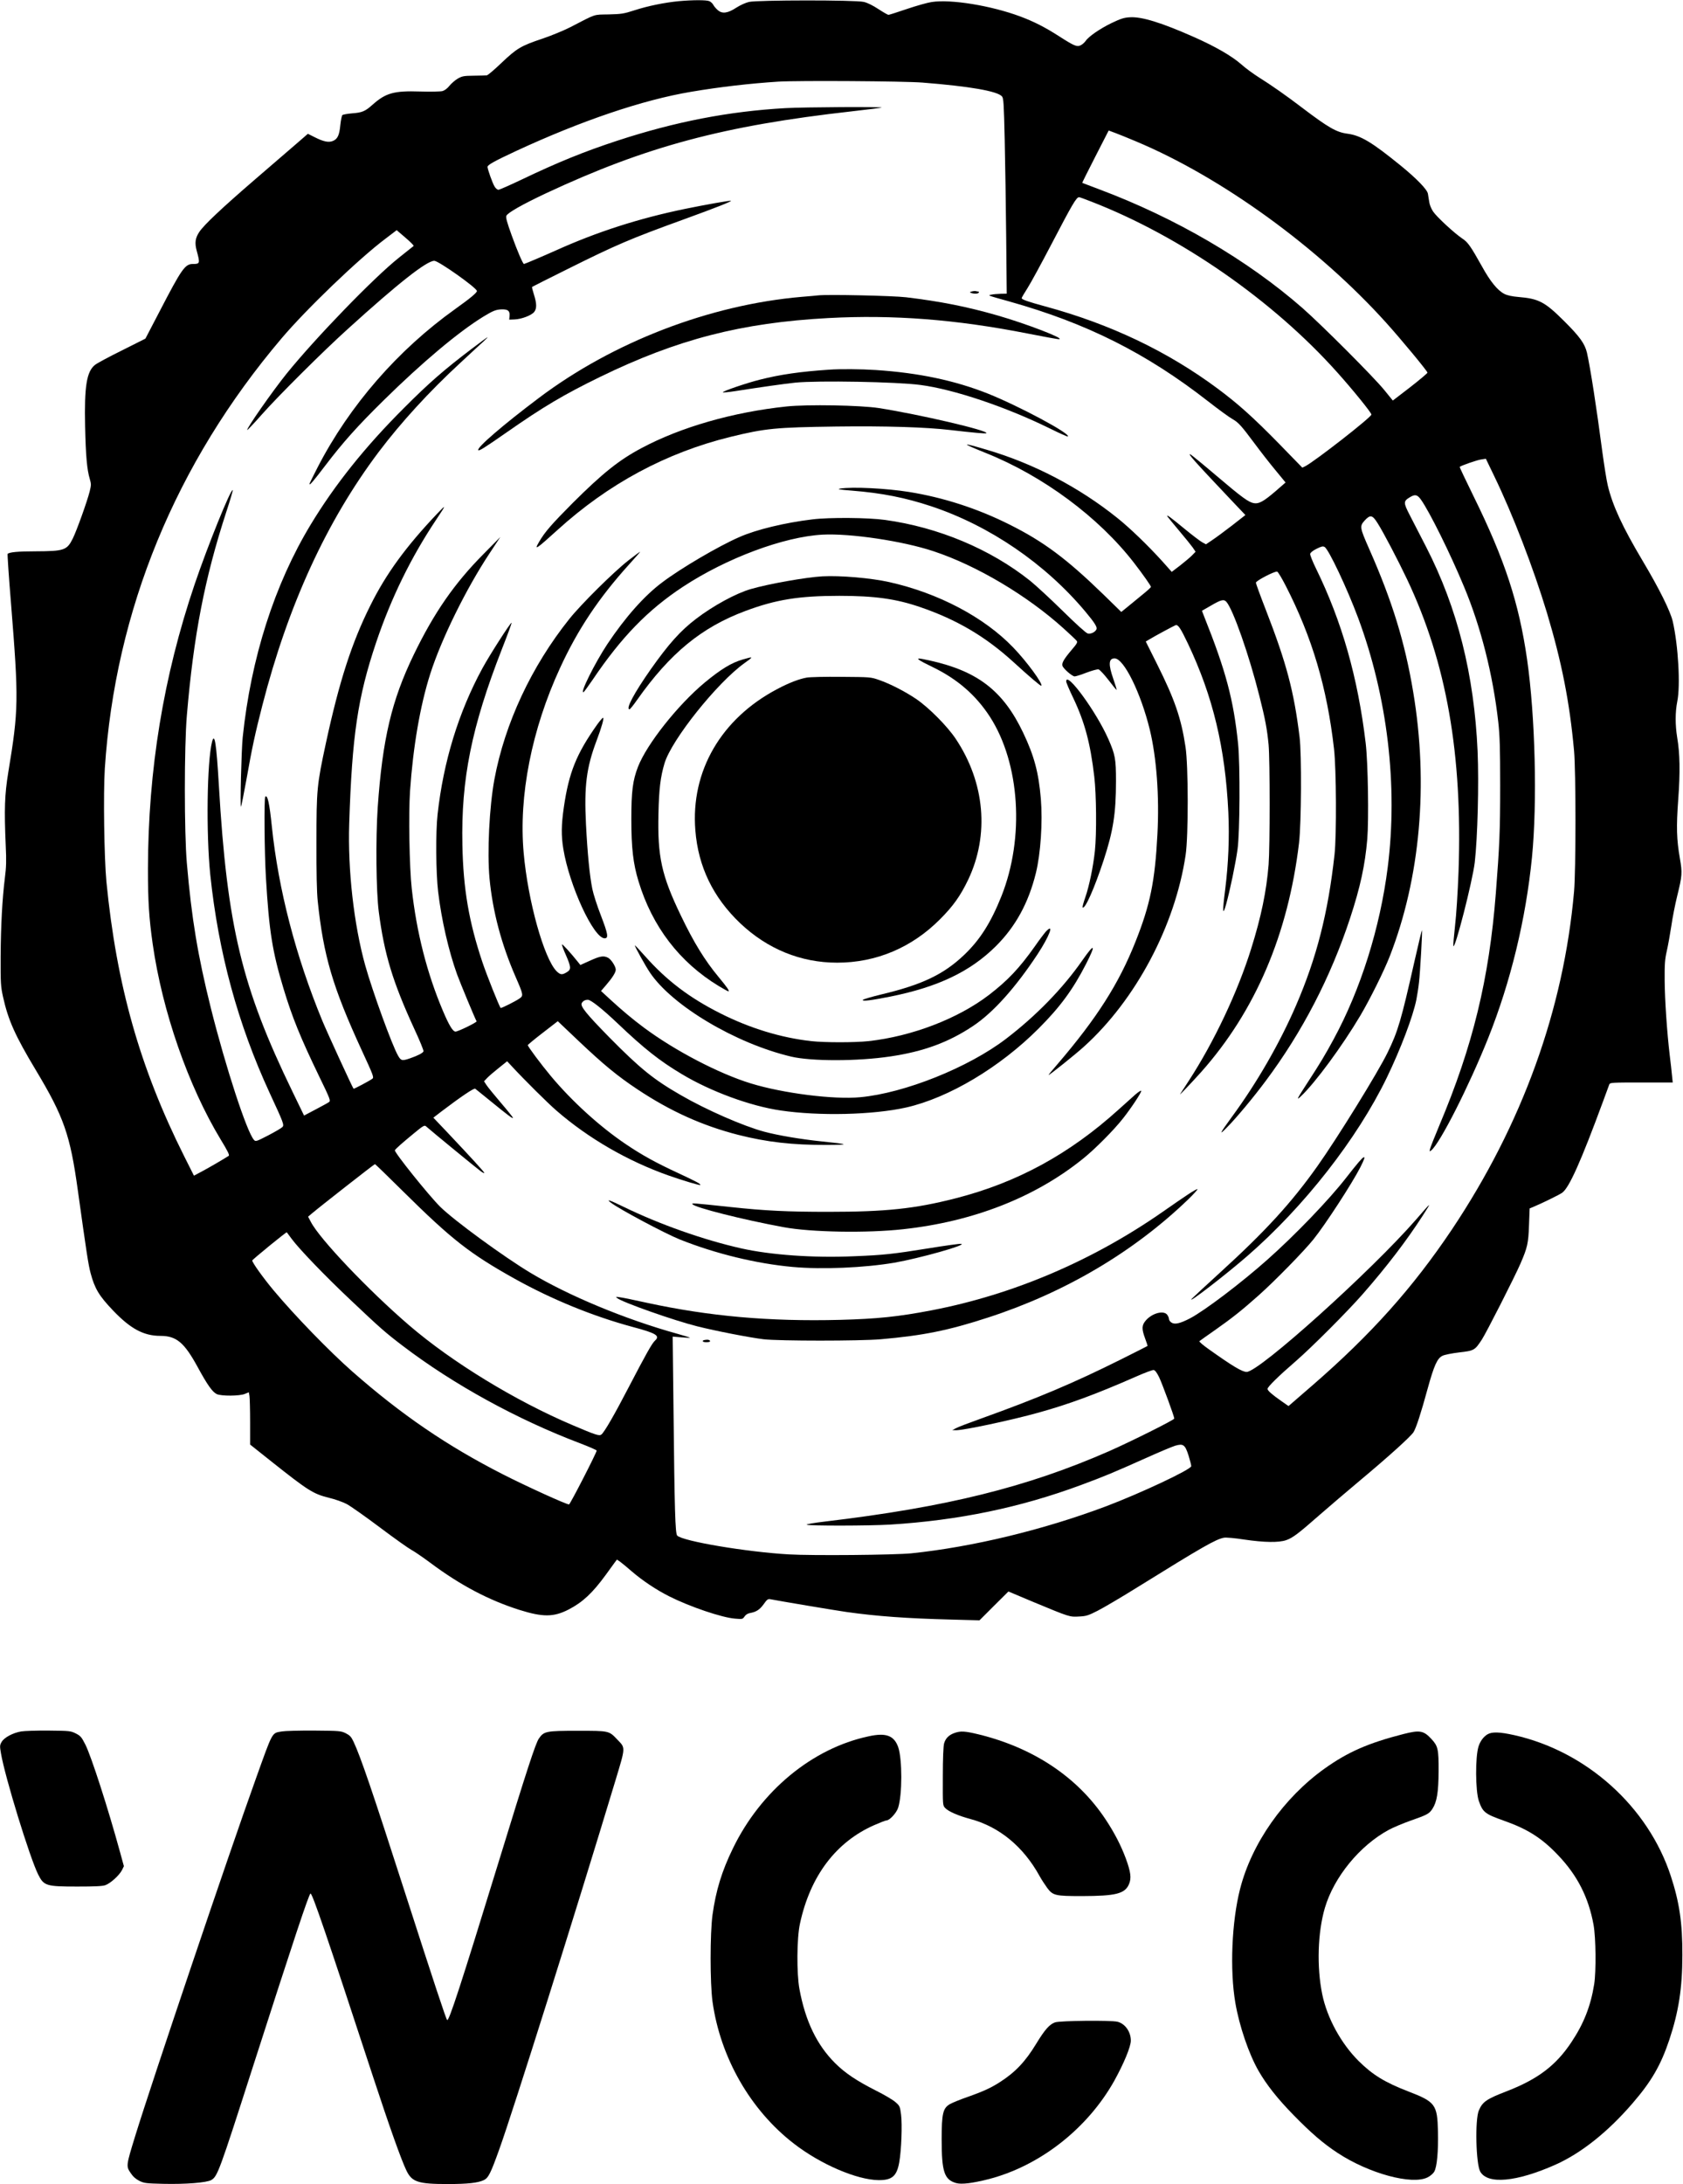 <?xml version="1.0" standalone="no"?>
<!DOCTYPE svg PUBLIC "-//W3C//DTD SVG 20010904//EN"
 "http://www.w3.org/TR/2001/REC-SVG-20010904/DTD/svg10.dtd">
<svg version="1.0" xmlns="http://www.w3.org/2000/svg"
 width="1588pt" height="2060pt" viewBox="0 0 1588 2060"
 preserveAspectRatio="xMidYMid meet">

<g transform="translate(0,2060) scale(0.1,-0.1)"
fill="#000000" stroke="none">
<path d="M6405 20589 c-134 -13 -292 -45 -418 -86 -102 -33 -124 -36 -245 -39
-148 -3 -110 9 -362 -121 -63 -32 -180 -80 -260 -107 -204 -68 -244 -92 -387
-228 -68 -65 -131 -119 -141 -119 -9 -1 -64 -2 -122 -3 -95 -1 -109 -4 -152
-28 -25 -15 -60 -46 -78 -68 -19 -24 -44 -43 -65 -49 -19 -5 -113 -7 -212 -4
-246 8 -323 -14 -447 -124 -70 -63 -99 -75 -193 -82 -45 -4 -87 -11 -93 -17
-5 -5 -14 -48 -19 -95 -9 -95 -26 -131 -71 -149 -39 -16 -88 -6 -169 35 l-66
33 -106 -92 c-58 -50 -233 -201 -390 -336 -319 -275 -484 -431 -528 -497 -39
-58 -45 -104 -25 -178 33 -120 31 -125 -37 -125 -73 0 -105 -46 -312 -445
l-135 -259 -221 -111 c-122 -60 -237 -122 -255 -137 -79 -63 -101 -204 -93
-578 6 -280 18 -411 44 -497 14 -48 14 -58 -1 -119 -24 -95 -122 -368 -159
-443 -55 -111 -81 -120 -352 -121 -164 0 -246 -8 -263 -24 -3 -4 11 -215 32
-469 73 -911 72 -1000 -26 -1592 -34 -210 -39 -344 -24 -690 7 -142 5 -206 -8
-305 -25 -202 -38 -446 -40 -740 -1 -252 1 -284 22 -380 49 -222 114 -367 311
-695 264 -440 323 -609 395 -1130 83 -594 99 -701 121 -784 39 -146 80 -214
213 -353 165 -172 288 -238 446 -238 151 0 225 -63 351 -294 92 -169 139 -235
180 -255 42 -20 218 -19 266 2 l37 15 6 -36 c3 -21 6 -131 6 -247 l0 -210 201
-160 c348 -276 394 -305 542 -342 56 -13 132 -40 168 -59 36 -19 178 -119 315
-222 137 -103 270 -197 295 -210 25 -13 106 -68 180 -123 281 -210 549 -351
838 -443 223 -70 325 -70 468 4 131 68 223 154 348 325 32 44 69 95 82 113
l24 32 31 -21 c16 -12 67 -53 111 -92 100 -86 232 -174 352 -234 192 -97 498
-201 621 -210 69 -6 72 -5 89 20 11 17 30 29 53 33 59 11 90 31 129 85 30 43
39 49 62 45 80 -16 623 -107 716 -120 291 -41 568 -61 993 -72 l264 -7 136
136 137 136 240 -101 c340 -141 337 -140 426 -135 67 3 87 9 175 54 54 27 232
132 394 233 596 370 722 442 798 456 20 4 103 -3 191 -17 192 -28 326 -30 396
-6 62 21 118 64 316 238 85 74 253 218 374 319 280 234 488 422 513 463 25 42
69 176 132 407 61 221 91 288 140 312 19 10 91 24 158 32 141 16 148 20 214
121 43 66 309 589 365 718 65 151 74 189 80 361 l6 158 36 15 c75 31 243 113
271 133 66 47 177 296 385 860 29 80 56 153 60 163 7 16 31 17 303 17 l295 0
-7 68 c-3 37 -13 121 -21 187 -26 218 -47 527 -48 710 -1 152 2 195 20 275 12
52 31 159 43 237 11 78 36 204 55 281 48 195 49 219 26 353 -32 184 -35 298
-16 559 19 256 16 433 -10 585 -19 117 -19 238 1 339 31 150 9 530 -43 756
-23 97 -127 307 -282 567 -192 323 -285 522 -331 715 -11 46 -33 184 -50 308
-57 434 -114 799 -146 942 -20 86 -68 153 -218 302 -180 179 -237 209 -430
225 -60 5 -105 15 -132 29 -64 33 -133 117 -213 263 -103 184 -131 225 -182
258 -75 50 -244 206 -277 256 -18 27 -34 66 -37 94 -4 25 -9 59 -12 74 -7 40
-106 142 -253 262 -275 224 -380 287 -506 304 -104 13 -181 58 -429 246 -148
113 -291 213 -411 288 -49 31 -123 85 -163 121 -89 78 -245 168 -446 257 -305
135 -494 194 -606 186 -54 -3 -86 -14 -170 -54 -108 -52 -219 -128 -246 -170
-9 -13 -29 -31 -44 -39 -37 -19 -61 -9 -206 84 -131 84 -236 138 -367 187
-274 102 -654 164 -835 136 -41 -6 -146 -36 -235 -66 -88 -30 -166 -55 -173
-55 -7 0 -50 25 -96 55 -52 34 -102 59 -137 67 -79 19 -1001 18 -1082 0 -32
-7 -84 -31 -120 -54 -81 -53 -132 -60 -174 -25 -16 14 -36 36 -43 50 -7 14
-24 30 -38 36 -27 12 -154 12 -288 0z m2300 -768 c442 -35 704 -80 749 -130
15 -17 18 -61 26 -412 5 -217 11 -631 14 -921 l5 -528 -57 -1 c-31 -1 -70 -4
-87 -8 -36 -8 -48 -4 170 -65 727 -204 1292 -487 1875 -942 96 -75 199 -150
228 -166 59 -34 82 -60 215 -238 51 -69 136 -178 190 -243 l97 -118 -92 -80
c-114 -98 -159 -123 -206 -115 -50 8 -110 51 -357 261 -121 103 -229 191 -239
197 -41 22 26 -54 382 -430 l133 -140 -128 -100 c-70 -54 -154 -116 -186 -137
l-58 -39 -35 19 c-19 10 -94 67 -167 127 -137 113 -176 141 -161 116 4 -7 54
-67 109 -133 56 -66 114 -138 129 -159 l27 -40 -33 -34 c-18 -19 -69 -61 -112
-95 l-80 -61 -89 100 c-138 152 -306 314 -425 409 -360 289 -789 513 -1232
643 -246 73 -248 66 -10 -30 543 -217 1068 -607 1401 -1038 88 -114 159 -216
159 -226 -1 -5 -38 -39 -83 -75 -45 -37 -108 -88 -139 -114 l-58 -47 -167 163
c-348 338 -566 501 -889 662 -299 150 -623 255 -948 307 -213 34 -530 50 -646
32 -36 -6 -15 -10 111 -20 278 -22 501 -66 745 -147 553 -184 1077 -542 1456
-995 86 -103 112 -144 104 -165 -10 -26 -54 -48 -83 -40 -16 4 -109 88 -237
214 -116 114 -254 241 -306 283 -375 299 -867 505 -1370 574 -156 22 -527 25
-685 5 -258 -31 -529 -96 -689 -167 -196 -85 -555 -296 -730 -429 -166 -124
-346 -327 -515 -580 -118 -178 -268 -479 -223 -452 5 4 43 55 83 114 272 403
521 660 854 879 411 270 950 471 1315 491 262 14 760 -60 1050 -157 405 -134
882 -417 1225 -727 61 -55 116 -107 123 -116 12 -14 6 -26 -48 -89 -72 -85
-93 -122 -85 -148 9 -28 92 -100 115 -100 11 0 62 16 113 36 51 19 101 33 113
30 11 -3 54 -49 94 -101 40 -53 74 -94 76 -92 2 2 -12 48 -31 103 -48 137 -45
194 12 194 87 0 247 -324 332 -672 64 -264 91 -629 72 -987 -23 -443 -68 -665
-208 -1016 -157 -395 -364 -719 -732 -1149 -51 -58 -90 -106 -87 -106 10 0
256 197 335 269 488 441 859 1140 958 1806 27 178 26 846 -1 1020 -41 272
-102 448 -269 782 l-106 212 32 19 c52 32 231 128 249 135 24 8 47 -27 118
-176 235 -496 351 -981 380 -1587 11 -239 1 -486 -30 -733 -27 -209 -24 -254
9 -137 37 133 89 383 108 520 22 160 25 794 5 995 -43 416 -115 687 -321 1202
l-20 52 87 50 c94 55 120 61 144 34 63 -72 214 -502 311 -888 55 -216 73 -314
87 -460 13 -144 13 -963 0 -1130 -20 -251 -71 -496 -165 -795 -127 -407 -350
-878 -588 -1244 -40 -61 -77 -118 -82 -126 -10 -17 112 112 200 210 510 574
819 1297 922 2158 22 186 26 836 5 1002 -53 430 -123 695 -318 1197 -52 133
-94 249 -94 257 0 18 181 112 201 104 9 -3 45 -64 81 -134 249 -486 389 -959
455 -1536 22 -191 25 -817 5 -998 -61 -553 -169 -974 -363 -1423 -154 -357
-371 -733 -608 -1055 -113 -155 -124 -178 -44 -96 89 90 251 284 366 439 345
462 612 977 796 1535 96 292 141 500 162 746 15 188 7 721 -15 904 -74 622
-225 1150 -470 1650 -31 63 -55 124 -54 135 2 12 23 30 59 48 46 23 61 27 77
18 38 -20 213 -391 317 -670 277 -746 376 -1583 279 -2351 -72 -571 -256
-1155 -512 -1625 -78 -144 -129 -229 -238 -396 -109 -168 -117 -184 -69 -139
134 126 389 472 560 760 91 154 223 419 278 560 288 738 367 1625 221 2495
-78 468 -199 859 -414 1345 -90 204 -92 216 -45 269 54 59 74 55 123 -23 55
-86 192 -348 279 -531 372 -786 524 -1650 485 -2759 -7 -189 -21 -407 -33
-509 -11 -98 -18 -184 -16 -190 14 -41 181 611 202 788 27 234 40 743 27 1048
-32 723 -190 1352 -485 1927 -55 107 -125 243 -155 301 -61 118 -61 132 1 169
49 30 70 25 104 -22 81 -113 279 -513 407 -822 159 -380 273 -830 323 -1276
14 -125 18 -242 18 -600 0 -429 -6 -565 -41 -1015 -63 -809 -217 -1441 -533
-2190 -44 -105 -83 -203 -87 -220 -7 -28 -6 -29 11 -15 83 68 355 604 537
1059 212 531 355 1121 413 1704 51 518 31 1330 -46 1867 -77 534 -210 940
-505 1539 -74 151 -133 275 -131 277 11 12 165 65 201 70 l46 7 79 -164 c174
-359 369 -865 497 -1288 140 -467 214 -841 256 -1301 18 -196 18 -1129 0
-1330 -98 -1112 -489 -2194 -1152 -3186 -369 -550 -762 -990 -1319 -1473
l-223 -193 -62 43 c-93 65 -136 102 -136 119 0 19 104 121 265 260 152 132
486 466 634 635 226 258 413 503 566 740 87 136 87 136 -61 -35 -423 -486
-1483 -1440 -1601 -1440 -42 0 -131 53 -356 213 -54 38 -95 73 -90 77 4 4 71
51 148 105 166 117 249 183 410 326 152 135 429 418 518 529 114 142 366 530
443 681 38 76 46 99 30 93 -14 -6 -57 -55 -163 -191 -163 -210 -485 -544 -743
-773 -247 -220 -592 -481 -730 -554 -94 -49 -145 -61 -176 -41 -13 8 -24 23
-24 33 0 10 -7 28 -16 40 -32 45 -141 18 -202 -52 -40 -46 -41 -79 -7 -171 14
-37 24 -69 23 -70 -2 -2 -115 -59 -253 -128 -445 -222 -784 -365 -1310 -554
-115 -41 -226 -83 -245 -94 l-35 -18 37 -1 c75 0 515 93 777 166 285 79 543
174 916 338 83 37 159 65 170 64 14 -2 30 -24 52 -68 30 -63 143 -370 143
-390 0 -13 -414 -219 -616 -308 -774 -339 -1531 -527 -2677 -663 -111 -13
-183 -26 -175 -30 18 -12 590 -11 788 1 644 40 1226 160 1802 374 219 81 307
118 598 248 129 58 259 113 289 122 76 22 93 10 126 -94 14 -45 25 -89 25 -99
0 -31 -479 -256 -805 -379 -591 -222 -1258 -383 -1835 -443 -161 -16 -933 -23
-1159 -10 -398 23 -998 124 -1051 177 -19 18 -25 240 -35 1183 l-8 694 84 -7
c46 -4 82 -6 79 -3 -3 3 -57 19 -120 37 -490 136 -1027 359 -1387 576 -254
153 -715 490 -848 620 -104 102 -439 519 -429 535 10 16 64 64 178 158 87 72
101 80 115 68 60 -53 492 -407 518 -425 18 -13 33 -20 33 -15 0 8 -125 145
-348 381 l-133 140 78 60 c181 137 306 222 317 213 6 -4 74 -60 151 -122 161
-131 205 -164 205 -152 0 4 -50 67 -111 138 -61 72 -123 147 -137 168 l-25 38
29 31 c16 17 65 59 109 94 l80 64 44 -47 c122 -132 337 -345 421 -418 303
-263 674 -477 1060 -613 131 -46 291 -94 297 -89 8 9 -32 30 -205 111 -212 98
-343 170 -497 274 -245 165 -507 403 -707 642 -95 114 -217 278 -218 292 0 4
64 57 142 117 l141 109 199 -189 c235 -222 362 -327 553 -454 310 -206 611
-342 950 -429 273 -69 511 -96 835 -95 224 1 217 6 -55 34 -191 20 -405 56
-535 91 -197 53 -547 206 -785 344 -258 148 -385 251 -676 546 -218 222 -275
293 -260 322 11 21 32 32 58 32 28 0 137 -86 283 -225 246 -234 393 -351 603
-476 271 -163 645 -301 932 -343 365 -54 872 -42 1185 28 402 91 885 379 1250
745 203 203 324 368 447 608 96 188 83 203 -33 37 -184 -265 -438 -526 -724
-744 -353 -269 -954 -510 -1373 -549 -248 -24 -729 37 -1032 130 -303 93 -717
309 -1010 527 -111 83 -198 156 -314 262 l-90 83 48 56 c58 67 91 119 91 145
0 30 -43 97 -72 112 -42 22 -74 17 -171 -27 l-91 -41 -19 24 c-70 88 -152 178
-155 170 -1 -5 15 -51 38 -101 49 -113 51 -135 8 -161 -44 -27 -61 -25 -96 9
-119 120 -271 663 -311 1118 -48 536 76 1164 344 1744 166 361 365 659 648
972 59 65 107 120 107 122 0 3 -51 -34 -112 -82 -138 -108 -444 -411 -556
-551 -358 -448 -609 -986 -707 -1513 -48 -261 -69 -686 -46 -935 30 -312 112
-621 247 -930 72 -165 74 -176 37 -201 -36 -26 -174 -95 -179 -90 -13 13 -134
316 -174 437 -126 378 -179 687 -187 1101 -13 619 87 1114 371 1842 54 137 96
251 93 253 -7 7 -206 -302 -276 -431 -224 -412 -367 -878 -422 -1375 -19 -168
-16 -554 5 -730 31 -262 99 -559 179 -781 29 -79 169 -417 184 -442 5 -9 -174
-97 -199 -97 -25 0 -61 59 -119 196 -150 354 -249 741 -294 1154 -22 198 -31
700 -16 920 29 418 95 804 191 1105 105 328 337 800 560 1137 l101 153 -158
-160 c-275 -277 -466 -552 -658 -948 -210 -433 -296 -798 -341 -1442 -20 -298
-15 -792 10 -985 52 -400 131 -660 335 -1104 51 -109 90 -205 87 -212 -6 -16
-52 -40 -124 -65 -78 -27 -88 -25 -116 24 -56 96 -242 609 -310 852 -107 384
-165 900 -151 1335 27 832 80 1192 254 1710 141 418 328 802 571 1165 92 138
92 141 5 50 -294 -310 -481 -565 -630 -865 -176 -351 -294 -718 -419 -1295
-86 -399 -90 -441 -90 -935 -1 -291 3 -476 12 -560 54 -516 142 -813 416
-1408 110 -238 116 -255 99 -267 -27 -20 -174 -98 -177 -94 -13 17 -249 531
-295 642 -251 609 -414 1236 -476 1832 -22 217 -41 302 -62 281 -12 -12 -8
-529 6 -761 30 -509 61 -702 167 -1052 81 -268 159 -460 331 -816 110 -226
114 -239 97 -252 -11 -8 -68 -39 -127 -70 l-108 -57 -110 227 c-478 985 -616
1556 -694 2890 -23 392 -40 500 -64 409 -48 -187 -57 -862 -17 -1254 77 -735
260 -1408 561 -2060 130 -280 138 -301 120 -320 -9 -10 -69 -45 -134 -79 -115
-59 -119 -60 -135 -42 -67 74 -267 687 -406 1241 -124 498 -182 846 -227 1370
-25 289 -25 1096 0 1390 64 757 167 1292 373 1924 36 109 63 201 60 203 -17
17 -235 -522 -359 -887 -295 -870 -439 -1750 -441 -2685 0 -307 10 -463 45
-710 91 -635 335 -1337 642 -1844 66 -108 85 -147 75 -153 -43 -28 -185 -111
-251 -146 l-77 -41 -94 187 c-416 831 -636 1608 -732 2587 -21 221 -30 831
-15 1066 98 1492 668 2880 1669 4059 235 277 729 751 981 940 l104 79 84 -72
c46 -39 80 -74 76 -77 -5 -4 -66 -53 -138 -110 -235 -186 -787 -756 -1062
-1096 -132 -164 -381 -520 -370 -530 2 -2 65 64 139 148 157 177 580 598 813
808 473 429 741 640 813 640 40 0 402 -256 402 -285 0 -16 -62 -68 -205 -170
-541 -386 -997 -910 -1297 -1491 -43 -83 -78 -155 -78 -159 0 -17 36 25 151
176 167 219 300 368 550 614 363 357 702 642 939 788 92 56 121 68 177 69 56
1 75 -15 71 -61 l-3 -36 51 2 c66 3 158 38 184 70 26 33 25 80 -2 165 -12 37
-20 69 -17 72 2 2 153 78 334 168 462 230 588 284 1095 468 306 111 454 170
447 176 -5 5 -242 -37 -432 -76 -437 -90 -831 -217 -1215 -390 -116 -52 -299
-130 -306 -130 -10 0 -63 123 -116 270 -45 125 -57 169 -50 185 14 29 151 107
372 211 948 443 1677 638 2889 774 151 17 277 33 280 35 9 9 -726 5 -909 -5
-533 -30 -1039 -128 -1585 -307 -314 -103 -560 -203 -897 -364 -113 -54 -215
-99 -225 -99 -10 0 -27 14 -36 30 -20 32 -67 165 -67 186 0 18 64 54 268 149
617 286 1195 482 1652 559 271 46 559 79 825 96 186 11 1183 5 1360 -9z m2010
-553 c809 -338 1725 -1002 2365 -1713 139 -154 390 -457 389 -470 0 -5 -73
-67 -163 -137 l-164 -126 -78 96 c-98 122 -594 618 -774 776 -520 455 -1199
851 -1920 1121 -85 32 -156 59 -158 60 -2 2 54 113 123 248 l126 246 67 -25
c37 -14 121 -48 187 -76z m-417 -570 c843 -327 1716 -934 2322 -1613 147 -164
320 -378 320 -395 0 -25 -530 -438 -623 -487 l-29 -14 -216 222 c-248 253
-388 379 -586 526 -472 350 -1009 606 -1624 773 -162 44 -222 65 -222 78 0 5
25 48 56 96 31 49 131 233 224 411 199 381 236 445 262 445 5 0 58 -19 116
-42z m-6499 -9331 c464 -459 633 -591 1057 -828 350 -195 739 -354 1114 -455
222 -59 261 -83 210 -129 -28 -25 -86 -129 -245 -434 -137 -264 -231 -427
-260 -451 -20 -16 -50 -7 -275 89 -537 228 -1135 593 -1540 941 -382 328 -845
815 -927 975 l-26 49 34 29 c68 58 590 467 597 467 3 0 121 -114 261 -253z
m-1047 -452 c69 -94 315 -350 555 -576 280 -265 330 -309 493 -433 478 -364
1082 -696 1678 -921 83 -32 152 -62 152 -67 0 -19 -251 -508 -261 -508 -26 0
-402 171 -624 284 -526 268 -958 563 -1420 969 -217 191 -545 529 -744 767
-96 115 -201 261 -201 281 0 8 322 271 326 266 1 -1 22 -29 46 -62z"/>
<path d="M9170 17851 c-22 -6 -23 -8 -7 -14 27 -10 65 -9 72 3 3 6 2 10 -4 10
-5 0 -15 2 -23 4 -7 2 -24 1 -38 -3z"/>
<path d="M7720 17814 c-19 -2 -90 -9 -157 -14 -866 -75 -1777 -425 -2478 -953
-338 -254 -592 -473 -572 -493 9 -9 58 22 272 171 341 238 533 352 875 519
731 356 1336 512 2155 556 615 33 1205 -13 1877 -145 152 -30 287 -55 300 -54
64 2 -303 144 -581 224 -289 83 -537 132 -861 171 -127 15 -738 28 -830 18z"/>
<path d="M4451 17310 c-260 -197 -403 -321 -641 -560 -365 -364 -651 -722
-879 -1099 -341 -564 -563 -1257 -641 -2006 -12 -116 -26 -663 -16 -654 3 3
26 118 51 255 55 310 82 434 150 699 244 949 606 1738 1099 2393 211 279 475
568 769 839 100 93 199 185 222 205 22 21 38 37 35 37 -3 0 -70 -49 -149 -109z"/>
<path d="M7820 17113 c-267 -18 -457 -45 -650 -94 -121 -30 -350 -108 -350
-119 0 -4 53 1 118 11 244 38 461 69 567 80 213 21 956 8 1180 -22 314 -41
805 -206 1218 -409 92 -46 170 -80 173 -77 27 26 -461 287 -756 405 -311 123
-649 195 -1055 222 -139 9 -339 11 -445 3z"/>
<path d="M7420 16766 c-503 -53 -998 -195 -1368 -393 -211 -112 -367 -237
-648 -517 -197 -198 -264 -274 -318 -368 -49 -84 -28 -70 174 113 480 436
1027 730 1635 879 329 80 423 89 995 97 468 6 848 -6 1077 -33 224 -26 335
-36 340 -30 25 24 -631 177 -1014 237 -175 27 -674 36 -873 15z"/>
<path d="M7760 15164 c-157 -9 -507 -71 -676 -120 -139 -40 -354 -157 -515
-280 -149 -113 -260 -238 -429 -477 -157 -224 -239 -377 -200 -377 5 0 37 39
71 88 312 442 610 686 1024 840 287 107 504 142 885 142 333 0 533 -28 759
-105 349 -119 621 -280 885 -521 153 -140 256 -227 261 -222 18 17 -136 227
-263 359 -275 287 -707 515 -1173 619 -171 38 -458 63 -629 54z"/>
<path d="M7012 14381 c-111 -32 -209 -92 -364 -220 -255 -213 -545 -580 -628
-793 -50 -129 -63 -233 -63 -493 0 -273 17 -421 68 -588 129 -426 387 -763
756 -987 45 -27 86 -50 91 -50 15 0 -9 35 -91 134 -130 156 -235 327 -356 579
-183 380 -222 556 -212 966 5 231 19 343 57 471 66 222 497 761 754 945 88 63
88 64 -12 36z"/>
<path d="M8675 14374 c11 -9 65 -37 121 -64 235 -113 411 -265 544 -470 284
-439 329 -1140 109 -1693 -99 -248 -202 -411 -350 -552 -193 -185 -399 -283
-781 -374 -98 -24 -178 -47 -178 -53 0 -14 78 -4 260 32 449 90 754 235 996
475 186 185 308 407 378 690 45 183 65 480 47 700 -21 249 -63 406 -167 624
-188 395 -429 581 -881 681 -110 24 -125 24 -98 4z"/>
<path d="M7613 14209 c-71 -12 -170 -50 -279 -108 -530 -279 -818 -775 -773
-1333 27 -342 167 -631 421 -874 258 -245 573 -374 917 -374 368 0 705 142
971 410 124 124 192 220 265 372 202 424 158 917 -117 1329 -80 120 -254 295
-373 376 -107 72 -245 143 -352 180 -77 27 -83 27 -353 29 -151 2 -298 -2
-327 -7z"/>
<path d="M10060 14173 c0 -10 29 -79 65 -153 110 -231 163 -429 200 -745 20
-167 23 -538 6 -700 -16 -150 -54 -334 -91 -440 -17 -48 -28 -90 -25 -94 22
-21 111 180 198 444 91 278 117 443 117 748 0 208 -7 248 -72 396 -113 257
-398 647 -398 544z"/>
<path d="M5636 13768 c-197 -278 -268 -453 -316 -783 -24 -166 -25 -268 -5
-390 56 -347 286 -845 390 -845 39 0 32 40 -36 217 -34 87 -70 199 -80 248
-25 123 -46 335 -60 611 -18 360 4 533 100 788 48 127 73 216 61 216 -5 0 -29
-28 -54 -62z"/>
<path d="M9868 11813 c-14 -16 -61 -77 -103 -138 -146 -206 -254 -321 -432
-458 -293 -225 -729 -392 -1138 -437 -130 -14 -413 -14 -540 0 -287 32 -581
122 -860 263 -292 147 -506 310 -710 540 -52 59 -95 104 -95 100 0 -13 102
-197 143 -257 210 -312 808 -668 1332 -792 192 -45 627 -45 939 2 310 46 547
133 776 286 189 125 401 361 610 678 113 172 161 301 78 213z"/>
<path d="M13345 11527 c-124 -550 -155 -656 -252 -854 -87 -181 -476 -810
-663 -1073 -244 -344 -490 -613 -915 -1000 -137 -125 -259 -238 -270 -250 -51
-60 318 224 525 404 535 465 1035 1104 1315 1681 131 271 246 574 279 735 8
41 20 116 25 165 11 92 33 486 28 492 -2 1 -34 -133 -72 -300z"/>
<path d="M10710 10274 c-30 -27 -100 -90 -155 -139 -464 -420 -959 -690 -1540
-838 -383 -98 -655 -127 -1201 -127 -382 0 -595 10 -919 45 -367 39 -369 39
-361 27 19 -31 479 -147 861 -217 258 -48 787 -57 1127 -19 663 72 1248 302
1698 666 112 90 292 271 377 380 79 100 175 246 171 259 -2 6 -28 -11 -58 -37z"/>
<path d="M11214 9337 c-43 -28 -152 -103 -242 -166 -663 -462 -1412 -782
-2182 -930 -312 -60 -516 -81 -864 -90 -671 -17 -1237 34 -1827 162 -112 25
-224 48 -249 51 -42 6 -44 6 -26 -8 50 -40 535 -211 755 -266 174 -44 500
-107 626 -122 148 -17 907 -17 1105 0 401 35 638 83 1010 204 725 235 1373
617 1889 1113 53 51 93 96 90 99 -3 3 -41 -18 -85 -47z"/>
<path d="M5763 9257 c77 -60 512 -292 652 -348 339 -135 723 -228 1065 -259
279 -25 674 -8 958 40 236 41 696 170 630 178 -14 2 -151 -17 -305 -42 -336
-54 -424 -64 -706 -75 -381 -17 -784 12 -1062 74 -355 80 -770 226 -1115 394
-131 64 -164 74 -117 38z"/>
<path d="M6653 7962 c-36 -5 -27 -22 12 -22 19 0 35 4 35 9 0 12 -20 18 -47
13z"/>
<path d="M200 4269 c-78 -13 -160 -57 -184 -98 -18 -31 -19 -39 -7 -108 37
-221 272 -985 351 -1143 54 -108 76 -114 370 -114 164 0 236 3 264 13 48 17
131 92 157 142 l18 37 -35 128 c-115 420 -271 903 -328 1018 -37 73 -46 83
-91 106 -48 24 -58 25 -255 27 -113 1 -230 -3 -260 -8z"/>
<path d="M2660 4269 c-97 -17 -82 11 -247 -449 -253 -703 -980 -2856 -1138
-3369 -85 -277 -86 -282 -43 -346 23 -35 48 -57 83 -75 45 -22 63 -24 225 -28
210 -5 411 11 454 36 58 34 76 83 387 1052 394 1225 535 1650 549 1650 18 0
149 -383 589 -1725 156 -475 267 -787 316 -888 52 -108 110 -127 390 -127 188
0 285 11 340 37 43 21 64 62 145 288 132 366 723 2243 1096 3478 98 325 97
308 18 390 -79 83 -74 82 -374 82 -299 0 -318 -4 -366 -74 -31 -46 -113 -296
-380 -1166 -360 -1172 -469 -1504 -485 -1488 -11 11 -122 346 -398 1203 -310
963 -418 1279 -485 1422 -22 47 -35 60 -74 80 -45 22 -58 23 -297 25 -137 1
-275 -3 -305 -8z"/>
<path d="M9005 4254 c-53 -19 -83 -50 -97 -98 -7 -26 -12 -139 -12 -313 -1
-271 -1 -271 22 -296 31 -33 123 -73 235 -103 275 -73 503 -261 656 -539 18
-33 51 -83 72 -112 54 -72 76 -77 329 -77 318 1 403 22 442 111 25 57 18 114
-29 243 -46 124 -109 246 -193 372 -262 395 -677 672 -1195 799 -132 32 -171
34 -230 13z"/>
<path d="M13240 4244 c-331 -85 -522 -169 -740 -324 -387 -276 -689 -705 -799
-1136 -79 -308 -98 -764 -45 -1074 37 -218 128 -485 220 -644 75 -130 178
-261 329 -415 164 -168 282 -270 417 -358 295 -194 702 -304 848 -230 25 12
53 36 63 54 26 45 39 192 35 378 -6 256 -24 280 -281 379 -220 85 -336 156
-467 286 -166 165 -298 406 -344 630 -53 259 -43 583 25 815 86 291 329 588
603 736 41 22 131 60 201 85 160 56 180 66 210 112 43 65 58 157 59 357 1 207
-6 236 -67 302 -75 81 -110 87 -267 47z"/>
<path d="M14034 4241 c-37 -23 -67 -63 -83 -113 -32 -99 -30 -421 3 -516 38
-107 57 -121 239 -186 221 -78 357 -164 510 -326 181 -190 286 -397 333 -655
22 -122 25 -438 6 -560 -33 -206 -98 -372 -215 -547 -146 -220 -317 -349 -611
-463 -190 -73 -227 -99 -262 -180 -38 -86 -28 -507 13 -578 70 -123 343 -97
708 65 245 109 499 312 730 581 178 206 266 359 346 598 88 264 123 488 123
799 1 303 -28 498 -109 745 -214 654 -795 1176 -1477 1329 -139 31 -211 33
-254 7z"/>
<path d="M8196 4223 c-532 -113 -1018 -515 -1281 -1058 -104 -213 -160 -396
-192 -625 -24 -177 -24 -644 0 -820 74 -527 357 -1022 768 -1339 252 -195 594
-342 800 -344 126 -1 171 38 194 169 20 112 29 354 17 449 -10 76 -12 82 -52
117 -23 21 -106 70 -184 109 -184 93 -291 165 -385 258 -173 172 -282 397
-338 701 -27 147 -25 480 5 616 97 450 340 771 702 930 55 24 107 44 115 44
29 0 93 70 109 118 40 121 40 460 1 573 -39 110 -116 138 -279 102z"/>
<path d="M9955 1525 c-52 -18 -97 -69 -178 -202 -102 -168 -197 -268 -340
-360 -85 -55 -158 -89 -312 -143 -66 -23 -139 -53 -162 -66 -66 -38 -78 -89
-78 -334 0 -305 25 -380 138 -411 51 -14 153 -1 300 36 487 124 939 478 1192
931 90 163 155 320 155 377 0 84 -55 161 -127 178 -65 15 -541 10 -588 -6z"/>
</g>
</svg>
